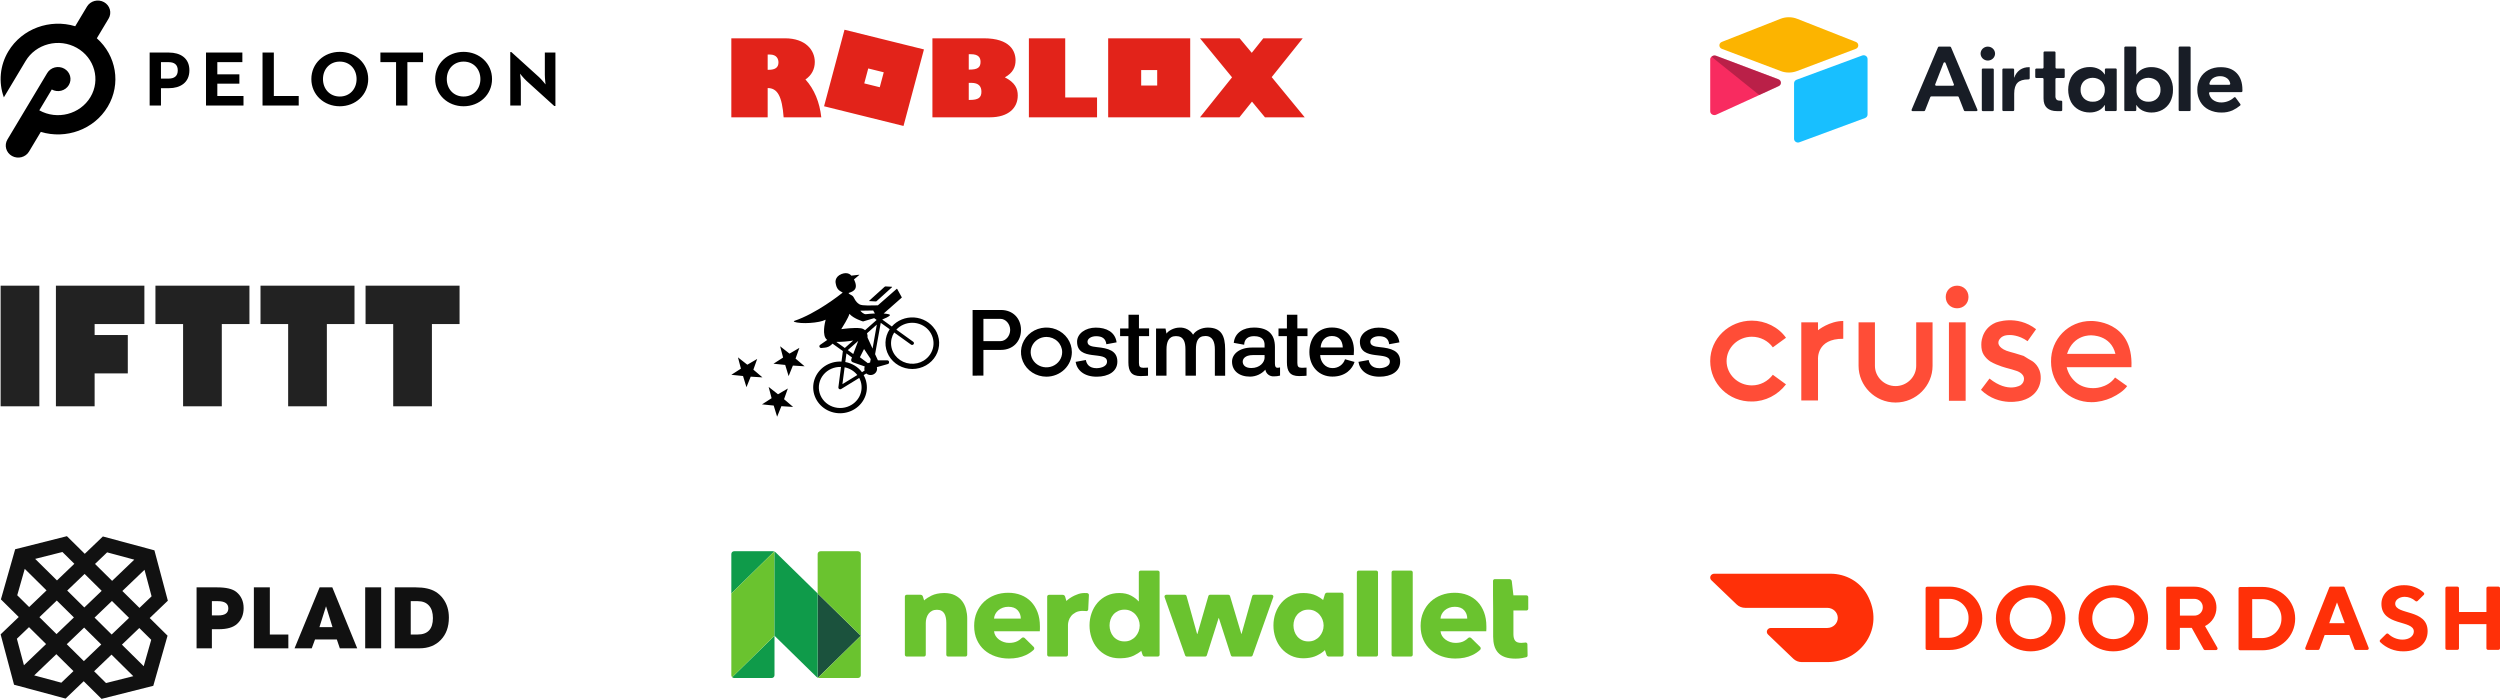 <svg width="672" height="188" viewBox="0 0 672 188" fill="none" xmlns="http://www.w3.org/2000/svg">
<path d="M251.31 88.539C250.704 87.621 249.882 86.853 248.91 86.297C247.939 85.741 246.846 85.412 245.719 85.337C244.592 85.262 243.463 85.442 242.422 85.864C241.38 86.286 240.456 86.938 239.724 87.766L237.136 85.891C237.782 85.635 239.129 85.061 239.22 84.713C239.275 84.501 238.583 84.355 237.529 84.271L242.367 80.017C242.384 80.002 242.395 79.983 242.4 79.961C242.404 79.94 242.401 79.918 242.39 79.898L241.158 77.661C241.145 77.644 241.126 77.633 241.105 77.628C241.085 77.623 241.063 77.626 241.043 77.635C241.031 77.641 241.02 77.65 241.011 77.661L235.972 82.074C234.465 82.074 231.789 82.268 231.019 81.8C229.787 81.055 229.645 79.956 229.187 79.563C228.728 79.17 228.22 79.122 228.11 78.786C228.104 78.78 228.101 78.772 228.101 78.764C228.101 78.76 228.102 78.756 228.103 78.752C228.105 78.748 228.107 78.745 228.11 78.742C228.348 78.684 229.673 78.328 229.975 77.418C230.277 76.509 229.658 75.331 229.558 75.141C229.552 75.135 229.549 75.127 229.549 75.119C229.549 75.111 229.552 75.103 229.558 75.097L230.964 73.914C230.969 73.908 230.973 73.901 230.974 73.894C230.975 73.886 230.974 73.878 230.971 73.871C230.967 73.864 230.962 73.858 230.955 73.854C230.948 73.85 230.94 73.848 230.932 73.848L228.871 74.091C228.859 74.096 228.846 74.096 228.834 74.091C228.729 73.949 227.918 73.001 226.223 73.649C224.253 74.426 224.615 76.045 224.615 76.045C224.876 77.736 225.485 78.071 226.479 78.623C226.502 78.623 226.516 78.667 226.479 78.684C225.837 79.201 219.41 84.285 213.468 86.27C213.446 86.278 213.426 86.292 213.413 86.31C213.399 86.329 213.392 86.351 213.392 86.374C213.392 86.397 213.399 86.419 213.413 86.438C213.426 86.456 213.446 86.471 213.468 86.478C215.195 87.193 220.34 86.813 221.871 85.957C221.877 85.953 221.884 85.951 221.892 85.952C221.899 85.952 221.906 85.954 221.912 85.959C221.918 85.963 221.923 85.969 221.925 85.976C221.927 85.983 221.927 85.99 221.925 85.997C221.761 86.61 220.862 90.203 222.287 91.319L222.365 91.371L220.455 92.696C220.367 92.755 220.302 92.841 220.27 92.94C220.239 93.039 220.242 93.145 220.28 93.242C220.317 93.339 220.388 93.421 220.479 93.476C220.57 93.53 220.678 93.554 220.785 93.543L221.77 93.446C222.407 93.38 223.003 93.11 223.46 92.678L223.785 92.369L226.562 94.364L226.196 97.193C224.601 97.109 223.023 97.537 221.709 98.409C220.394 99.282 219.417 100.55 218.93 102.014C218.444 103.479 218.475 105.058 219.02 106.504C219.564 107.949 220.591 109.18 221.94 110.003C223.288 110.827 224.882 111.196 226.472 111.053C228.061 110.911 229.557 110.264 230.725 109.215C231.892 108.167 232.665 106.774 232.924 105.257C233.182 103.739 232.91 102.182 232.151 100.829L232.857 100.387C233.138 100.626 233.492 100.771 233.866 100.801C234.239 100.831 234.613 100.745 234.932 100.554C235.251 100.363 235.497 100.079 235.635 99.743C235.772 99.407 235.794 99.037 235.697 98.688L238.634 97.859C238.692 97.845 238.748 97.82 238.796 97.785C238.845 97.75 238.886 97.707 238.917 97.657C238.948 97.607 238.968 97.551 238.977 97.493C238.986 97.436 238.982 97.377 238.967 97.321V97.223C238.948 97.12 238.891 97.027 238.808 96.961C238.724 96.895 238.618 96.859 238.51 96.861H236.013C236.006 96.861 235.999 96.858 235.992 96.855C235.986 96.851 235.98 96.846 235.977 96.84L235.225 95.202L236.746 86.774L239.147 88.494C238.451 89.545 238.06 90.756 238.017 92.002C237.974 93.248 238.279 94.482 238.901 95.575C239.522 96.668 240.438 97.58 241.551 98.215C242.665 98.85 243.935 99.186 245.229 99.186C246.523 99.186 247.793 98.85 248.906 98.215C250.02 97.58 250.935 96.668 251.557 95.575C252.179 94.482 252.484 93.248 252.441 92.002C252.397 90.756 252.007 89.545 251.31 88.494V88.539ZM231.308 83.517L234.712 83.459L235.17 84.267C234.387 84.298 233.557 84.355 232.765 84.453C232.188 84.519 231.496 83.808 231.289 83.57C231.285 83.561 231.284 83.55 231.287 83.54C231.291 83.53 231.298 83.522 231.308 83.517ZM226.163 88.419C226.452 87.978 228.096 85.331 228.307 84.408C228.311 84.402 228.315 84.398 228.321 84.395C228.327 84.391 228.333 84.39 228.34 84.39C228.346 84.39 228.353 84.391 228.358 84.395C228.364 84.398 228.369 84.402 228.372 84.408C229.475 85.639 231.794 86.35 231.973 86.403H231.995L234.973 85.52L235.642 86.001L232.522 88.76C232.187 88.461 231.761 88.275 231.308 88.23C229.508 88.009 226.727 88.397 226.195 88.473C226.189 88.473 226.182 88.471 226.176 88.468C226.171 88.465 226.166 88.46 226.163 88.455C226.16 88.45 226.158 88.444 226.158 88.437C226.158 88.431 226.16 88.425 226.163 88.419ZM233.874 97.462C233.671 97.484 233.474 97.54 233.292 97.629L231.162 96.04C231.156 96.034 231.154 96.026 231.154 96.018C231.154 96.01 231.156 96.003 231.162 95.996L232.224 93.869C232.228 93.863 232.233 93.859 232.239 93.856C232.245 93.853 232.252 93.851 232.259 93.851C232.265 93.851 232.272 93.853 232.278 93.856C232.284 93.859 232.289 93.863 232.293 93.869L234.048 96.517L233.874 97.462ZM229.352 95.158L227.89 94.108L230.685 91.637L229.352 95.158ZM229.352 91.53L227.084 93.539L224.793 91.906C226.325 91.91 227.856 91.786 229.365 91.535L229.352 91.53ZM227.519 94.999L229.013 96.076L228.834 96.548C228.803 96.628 228.789 96.713 228.792 96.797C228.796 96.882 228.817 96.966 228.854 97.043C228.891 97.12 228.943 97.189 229.008 97.247C229.073 97.304 229.149 97.349 229.232 97.378L232.353 98.472L232.444 98.538C232.314 98.88 232.299 99.252 232.403 99.602L231.702 100.043C230.623 98.615 229.019 97.638 227.217 97.311L227.519 94.999ZM227.034 98.728C228.394 98.999 229.606 99.738 230.442 100.806L226.442 103.26L227.034 98.728ZM228.948 108.785C228.192 109.257 227.33 109.55 226.434 109.641C225.538 109.731 224.632 109.617 223.79 109.308C222.948 108.998 222.194 108.502 221.589 107.859C220.984 107.216 220.544 106.444 220.307 105.607C220.069 104.77 220.04 103.89 220.221 103.04C220.402 102.19 220.789 101.392 221.351 100.713C221.912 100.034 222.631 99.492 223.451 99.131C224.27 98.77 225.167 98.6 226.067 98.636L225.353 104.134C225.343 104.221 225.36 104.309 225.4 104.387C225.44 104.466 225.503 104.532 225.58 104.578C225.657 104.624 225.747 104.648 225.837 104.648C225.928 104.647 226.017 104.622 226.094 104.575L230.96 101.588C231.617 102.815 231.774 104.234 231.4 105.567C231.027 106.899 230.149 108.049 228.939 108.79L228.948 108.785ZM233.196 90.745C233.23 90.352 233.182 89.956 233.054 89.58L235.688 87.25L234.547 93.702L233.196 90.745ZM248.314 96.924C247.22 97.592 245.924 97.883 244.636 97.751C243.349 97.619 242.145 97.07 241.223 96.195C240.3 95.32 239.712 94.17 239.555 92.932C239.397 91.693 239.68 90.441 240.356 89.377L244.896 92.638C244.978 92.692 245.074 92.721 245.173 92.721C245.272 92.721 245.369 92.692 245.451 92.638C245.517 92.597 245.571 92.542 245.61 92.476C245.649 92.41 245.671 92.337 245.673 92.261C245.676 92.186 245.66 92.111 245.626 92.042C245.592 91.974 245.541 91.915 245.478 91.87L240.938 88.604C241.483 88.017 242.152 87.549 242.9 87.232C243.648 86.914 244.458 86.754 245.275 86.764C246.093 86.773 246.899 86.951 247.639 87.285C248.379 87.619 249.036 88.102 249.567 88.701C250.097 89.3 250.488 90.002 250.714 90.759C250.939 91.516 250.994 92.31 250.874 93.089C250.754 93.868 250.462 94.613 250.018 95.275C249.574 95.936 248.988 96.498 248.3 96.923L248.314 96.924Z" fill="black"/>
<path d="M233.728 80.935L235.404 81.028C235.444 81.03 235.483 81.025 235.52 81.012C235.557 80.999 235.591 80.979 235.62 80.953L239.766 77.207C239.777 77.197 239.785 77.184 239.789 77.17C239.793 77.156 239.792 77.141 239.786 77.128C239.781 77.114 239.771 77.103 239.758 77.095C239.746 77.087 239.731 77.082 239.716 77.083L238.089 76.99C238.03 76.987 237.97 76.995 237.914 77.014C237.858 77.034 237.807 77.065 237.764 77.105L233.672 80.799C233.661 80.81 233.653 80.824 233.649 80.839C233.646 80.854 233.647 80.87 233.653 80.885C233.659 80.899 233.669 80.912 233.682 80.921C233.696 80.93 233.711 80.935 233.728 80.935ZM211.778 104.425L209.126 105.978L206.611 104.002L207.408 107.034L204.824 108.692L207.971 109.015L208.888 112.015L210.037 109.182L213.185 109.381L210.752 107.307L211.778 104.425ZM214.871 93.508L212.218 95.057L209.699 93.079L210.496 96.111L207.916 97.77L211.064 98.092L211.98 101.098L213.129 98.265L216.278 98.459L213.844 96.389L214.871 93.508ZM202.506 99.364L203.532 96.482L200.88 98.035L198.364 96.059L199.161 99.09L196.582 100.75L199.725 101.072L200.646 104.077L201.791 101.245L204.943 101.438L202.506 99.364ZM261.433 100.975V83.321H269.042C272.315 83.321 274.444 85.624 274.444 88.686C274.444 91.748 272.315 94.056 269.042 94.056H264.343V100.963L261.433 100.975ZM264.343 85.704V91.696H268.91C270.365 91.696 271.535 90.268 271.535 88.686C271.535 87.102 270.342 85.704 268.91 85.704H264.343ZM289.125 97.268C290.041 97.089 290.959 96.922 291.88 96.767C292.064 97.769 292.684 98.972 294.789 98.972C295.261 98.972 297.568 98.799 297.568 97.193C297.568 94.16 289.518 97.291 289.518 91.852C289.518 89.693 291.748 88.064 294.557 88.064C297.365 88.064 299.751 89.215 300.144 92.024C299.208 92.179 298.296 92.352 297.389 92.531C297.205 90.947 296.197 90.372 294.634 90.372C293.257 90.372 292.321 91.074 292.321 91.852C292.321 92.882 293.31 93.152 294.867 93.308C297.849 93.607 300.347 94.235 300.347 97.193C300.347 99.852 297.962 101.257 294.789 101.257C291.414 101.257 289.489 99.53 289.125 97.268ZM301.08 90.361V88.288H303.341V84.604H306.149V88.266H308.874V90.361H306.149V97.556C306.149 98.558 306.459 98.862 307.341 98.862C307.729 98.862 308.588 98.811 308.588 98.811V100.992C308.588 100.992 307.58 101.09 306.584 101.09C304.116 101.09 303.31 99.812 303.31 97.383V90.361H301.08ZM318.647 93.906C318.647 91.972 318.206 90.344 316.101 90.344C314.098 90.344 313.555 91.972 313.555 93.906V100.975H310.746V88.311H313.292L313.555 89.687C313.942 88.985 315.504 88.058 317.037 88.058C317.77 88.016 318.501 88.173 319.148 88.509C319.794 88.846 320.331 89.35 320.698 89.963C321.402 88.812 323.084 88.058 324.646 88.058C328.224 88.058 329.32 90.165 329.32 93.929V100.998H326.553V93.906C326.553 91.995 326.011 90.32 324.008 90.32C321.903 90.32 321.462 91.949 321.462 93.906V100.974H318.659L318.647 93.906ZM334.413 92.663C333.507 92.513 332.57 92.312 331.634 92.162C331.92 89.353 334.311 88.047 337.066 88.047C340.781 88.047 342.701 89.773 342.701 93.262V97.677C342.701 98.431 342.856 98.857 343.404 98.857C343.633 98.853 343.86 98.818 344.079 98.753V100.963C343.537 101.105 342.977 101.173 342.415 101.165C341.868 101.199 341.328 101.031 340.904 100.695C340.48 100.359 340.204 99.882 340.131 99.358C339.628 99.936 339.001 100.404 338.293 100.729C337.585 101.054 336.813 101.228 336.029 101.24C332.988 101.24 331.169 99.605 331.169 97.21C331.169 95.23 333.065 93.423 336.535 93.423H339.917V92.663C339.917 91.685 339.499 90.361 337.084 90.361C335.474 90.361 334.485 91.138 334.431 92.663H334.413ZM339.917 96.071V95.443H336.822C334.514 95.443 334.043 96.595 334.043 97.199C334.043 98.051 334.639 98.926 336.357 98.926C338.64 98.926 339.935 97.423 339.935 96.047L339.917 96.071ZM281.278 101.251C279.925 101.251 278.603 100.864 277.478 100.138C276.353 99.413 275.476 98.382 274.959 97.175C274.442 95.969 274.307 94.642 274.57 93.362C274.834 92.082 275.485 90.905 276.441 89.981C277.396 89.057 278.615 88.428 279.942 88.173C281.269 87.918 282.645 88.049 283.895 88.549C285.145 89.05 286.214 89.896 286.965 90.981C287.716 92.067 288.117 93.343 288.117 94.648C288.115 96.399 287.394 98.078 286.112 99.316C284.83 100.553 283.091 101.249 281.278 101.251ZM281.278 90.568C280.44 90.568 279.621 90.807 278.925 91.257C278.228 91.706 277.684 92.345 277.364 93.093C277.044 93.84 276.961 94.662 277.126 95.454C277.29 96.247 277.693 96.975 278.286 97.546C278.879 98.117 279.633 98.505 280.455 98.662C281.277 98.819 282.129 98.738 282.902 98.428C283.676 98.117 284.337 97.592 284.802 96.919C285.266 96.247 285.513 95.456 285.511 94.648C285.51 93.565 285.063 92.527 284.269 91.762C283.476 90.997 282.399 90.567 281.278 90.567V90.568ZM361.538 96.566C362.396 96.79 363.249 97.038 364.108 97.291C363.512 99.122 361.723 101.228 358.145 101.228C354.567 101.228 351.962 98.546 351.962 94.632C351.962 90.717 354.346 88.035 358.014 88.035C361.681 88.035 363.941 90.395 363.941 94.228C363.949 94.632 363.931 95.036 363.887 95.438H354.859C354.913 97.291 356.237 98.943 358.133 98.943C358.892 98.964 359.638 98.742 360.253 98.312C360.869 97.882 361.321 97.268 361.538 96.566ZM360.941 93.405C360.864 91.523 359.928 90.32 358.002 90.32C356.076 90.32 355.068 91.823 354.99 93.406L360.941 93.405ZM365.146 97.268C366.082 97.095 366.994 96.917 367.9 96.767C368.085 97.769 368.705 98.972 370.81 98.972C371.275 98.972 373.589 98.799 373.589 97.193C373.589 94.16 365.539 97.297 365.539 91.852C365.539 89.699 367.769 88.064 370.578 88.064C373.386 88.064 375.771 89.215 376.159 92.03C375.228 92.179 374.316 92.352 373.41 92.531C373.225 90.947 372.218 90.372 370.655 90.372C369.278 90.372 368.341 91.074 368.341 91.852C368.341 92.882 369.331 93.158 370.888 93.308C373.869 93.607 376.368 94.235 376.368 97.193C376.368 99.852 373.982 101.257 370.81 101.257C367.435 101.257 365.509 99.53 365.146 97.268ZM343.661 90.361V88.288H345.921V84.604H348.729V88.266H351.454V90.361H348.729V97.556C348.729 98.558 349.039 98.862 349.952 98.862C350.34 98.862 351.198 98.811 351.198 98.811V100.992C351.198 100.992 350.197 101.09 349.195 101.09C346.732 101.09 345.921 99.812 345.921 97.383V90.361H343.661Z" fill="black"/>
<path d="M488.681 88.764C488.681 88.764 491.741 86.277 495.47 86.277V91.067C488.203 90.975 488.681 96.594 488.681 96.594V107.647H484.186V86.645H488.681V88.764ZM515.075 86.645H519.474V98.344C519.474 103.687 515.075 108.2 509.528 108.2C503.982 108.2 499.583 103.687 499.583 98.344V86.645H503.982V98.344C503.982 101.292 506.468 103.779 509.528 103.779C512.588 103.779 515.075 101.292 515.075 98.344V86.645ZM523.873 107.647V86.645H528.367V107.74H523.873V107.647ZM470.893 90.514C467.164 90.514 464.104 93.462 464.104 97.054C464.104 100.647 467.164 103.594 470.893 103.594C473.189 103.594 475.197 102.489 476.536 100.739L480.074 103.318C477.874 106.174 474.527 107.924 470.893 107.924C464.677 108.016 459.705 103.134 459.705 97.054C459.705 90.975 464.773 86.185 470.893 86.185C474.527 86.185 478.066 87.935 480.074 90.79L476.536 93.37C475.292 91.62 473.189 90.514 470.893 90.514ZM555.622 95.12H568.628C567.385 89.962 562.125 90.146 562.125 90.146C562.125 90.146 557.343 89.777 555.622 95.12ZM562.029 86.277C562.029 86.277 573.505 85.908 572.931 98.712H555.526C555.909 100.278 556.674 101.568 557.917 102.673C559.16 103.779 560.786 104.331 562.603 104.331C562.603 104.331 566.333 104.516 568.532 101.476L571.784 103.779C570.923 104.976 569.489 105.989 567.576 106.911C565.95 107.647 564.038 108.108 562.221 108.108C556.005 108.108 551.319 103.226 551.319 97.239C551.223 91.159 556.005 86.277 562.029 86.277ZM546.25 97.054C546.25 97.054 548.641 98.436 548.545 101.66C548.545 101.66 548.737 106.174 543.573 107.647C543.573 107.647 537.452 109.582 532.479 104.792L534.775 101.752C539.843 105.805 543.19 103.502 543.19 103.502C543.764 103.042 544.051 102.489 544.051 101.844C544.051 100.186 541.851 99.633 541.851 99.633C541.182 99.449 540.512 99.173 539.652 98.989C539.652 98.989 536.974 98.344 534.966 97.146C534.296 96.686 533.723 96.133 533.245 95.396C532.766 94.659 532.575 93.738 532.575 92.633C532.575 92.633 532.384 88.488 536.4 86.737C536.4 86.737 542.043 84.435 547.302 88.488L545.007 91.712C542.616 89.962 540.226 90.054 540.226 90.054C539.174 90.054 538.504 90.238 537.93 90.698C537.452 91.159 537.165 91.527 537.165 92.08C537.165 92.08 536.974 93.37 539.365 94.291C540.034 94.475 540.704 94.751 541.564 94.936C542.329 95.12 543.19 95.488 543.955 95.673C544.816 96.225 545.581 96.686 546.25 97.054ZM526.072 76.789C527.794 76.789 529.132 78.079 529.132 79.829C529.132 81.579 527.794 82.869 526.072 82.869C524.351 82.869 523.012 81.579 523.012 79.829C523.012 78.079 524.351 76.789 526.072 76.789Z" fill="#FF4D37"/>
<path d="M410.306 160.032H406.808L406.371 156.244C406.333 155.913 406.047 155.663 405.707 155.663L401.812 155.662C401.542 155.662 401.324 155.876 401.324 156.14V160.032L401.358 164.101V171.125C401.358 172.016 401.46 172.825 401.665 173.549C401.869 174.274 402.204 174.898 402.67 175.422C403.135 175.947 403.754 176.348 404.526 176.626C405.297 176.904 406.251 177.044 407.387 177.044C407.978 177.044 408.568 176.994 409.159 176.894C409.581 176.823 409.951 176.742 410.268 176.654C410.48 176.595 410.622 176.402 410.618 176.186L410.567 173.167C410.562 172.867 410.279 172.653 409.979 172.71C409.918 172.721 409.854 172.731 409.789 172.741C409.483 172.786 409.193 172.808 408.92 172.808C408.126 172.808 407.575 172.613 407.269 172.222C406.962 171.831 406.808 171.245 406.808 170.464V164.101H410.306C410.576 164.101 410.794 163.887 410.794 163.623V160.51C410.794 160.246 410.576 160.032 410.306 160.032Z" fill="#6AC32F"/>
<path d="M258.608 161.555C258.12 160.921 257.479 160.404 256.684 160.004C255.911 159.615 254.978 159.417 253.885 159.406L253.889 159.404C253.871 159.404 253.855 159.405 253.837 159.405C253.821 159.405 253.805 159.404 253.788 159.404C253.728 159.404 253.669 159.408 253.609 159.41C252.348 159.44 251.269 159.669 250.378 160.104C249.564 160.502 248.907 160.932 248.402 161.394L248.073 160.335C247.988 160.059 247.728 159.871 247.434 159.871L243.717 159.871C243.447 159.871 243.228 160.085 243.228 160.349V176.004C243.228 176.268 243.447 176.482 243.717 176.482H248.36C248.63 176.482 248.849 176.268 248.849 176.004V167.476C248.849 167.009 248.911 166.558 249.036 166.125C249.161 165.691 249.348 165.308 249.598 164.974C249.848 164.641 250.16 164.379 250.535 164.19C250.91 164.002 251.347 163.907 251.847 163.907C252.346 163.907 252.76 164.002 253.09 164.19C253.419 164.379 253.674 164.635 253.857 164.957C254.038 165.28 254.168 165.653 254.248 166.075C254.328 166.498 254.367 166.942 254.367 167.409V176.004C254.367 176.268 254.586 176.482 254.856 176.482H259.5C259.77 176.482 259.988 176.268 259.988 176.004V166.208C259.988 165.386 259.88 164.563 259.664 163.74C259.448 162.918 259.096 162.189 258.608 161.555Z" fill="#6AC32F"/>
<path d="M300.528 172.047C300.028 171.802 299.608 171.48 299.268 171.079C298.927 170.679 298.671 170.218 298.501 169.695C298.331 169.173 298.246 168.644 298.246 168.111C298.246 167.577 298.331 167.055 298.501 166.543C298.671 166.032 298.927 165.581 299.268 165.192C299.608 164.803 300.028 164.486 300.528 164.241C301.027 163.997 301.606 163.874 302.265 163.874C302.901 163.874 303.468 163.997 303.969 164.241C304.468 164.486 304.893 164.808 305.246 165.209C305.598 165.609 305.87 166.065 306.064 166.576C306.256 167.088 306.353 167.61 306.353 168.144C306.353 168.678 306.256 169.2 306.064 169.712C305.87 170.224 305.598 170.679 305.246 171.079C304.893 171.48 304.468 171.802 303.969 172.047C303.468 172.292 302.901 172.414 302.265 172.414C301.606 172.414 301.027 172.292 300.528 172.047ZM311.213 153.376H306.603C306.333 153.376 306.115 153.59 306.115 153.854V161.639H306.047C305.57 161.084 304.899 160.572 304.037 160.105C303.173 159.638 302.117 159.405 300.869 159.405C299.643 159.405 298.535 159.638 297.547 160.105C296.56 160.572 295.719 161.206 295.026 162.006C294.333 162.807 293.8 163.736 293.426 164.791C293.051 165.848 292.863 166.955 292.863 168.111C292.863 169.267 293.045 170.379 293.408 171.446C293.772 172.514 294.299 173.453 294.993 174.265C295.685 175.077 296.531 175.727 297.53 176.216C298.53 176.705 299.665 176.95 300.937 176.95C301.09 176.95 301.242 176.945 301.394 176.937C302.72 176.909 303.854 176.67 304.789 176.213C305.594 175.82 306.251 175.395 306.765 174.942L307.126 176.03C307.215 176.3 307.472 176.483 307.762 176.483H311.213C311.483 176.483 311.701 176.269 311.701 176.005V153.854C311.701 153.59 311.483 153.376 311.213 153.376Z" fill="#6AC32F"/>
<path d="M341.798 159.871H337.065C336.845 159.871 336.653 160.014 336.594 160.222L333.73 170.378H333.662L330.63 160.215C330.569 160.011 330.379 159.871 330.161 159.871H325.276C325.058 159.871 324.866 160.013 324.807 160.219L321.875 170.378H321.773L318.941 160.223C318.884 160.015 318.691 159.871 318.47 159.871H313.499C313.164 159.871 312.928 160.194 313.038 160.505L318.56 176.16C318.627 176.353 318.813 176.482 319.021 176.482H323.934C324.148 176.482 324.337 176.346 324.4 176.146L327.564 166.142H327.633L330.863 176.148C330.927 176.347 331.115 176.482 331.328 176.482H336.244C336.452 176.482 336.637 176.354 336.705 176.161L342.259 160.506C342.369 160.195 342.133 159.871 341.798 159.871Z" fill="#6AC32F"/>
<path d="M369.923 153.375H365.211C364.941 153.375 364.723 153.589 364.723 153.853V176.004C364.723 176.268 364.941 176.482 365.211 176.482H369.923C370.193 176.482 370.411 176.268 370.411 176.004V153.853C370.411 153.589 370.193 153.375 369.923 153.375Z" fill="#6AC32F"/>
<path d="M379.254 153.375H374.542C374.273 153.375 374.054 153.589 374.054 153.853V176.004C374.054 176.268 374.273 176.482 374.542 176.482H379.254C379.524 176.482 379.743 176.268 379.743 176.004V153.853C379.743 153.589 379.524 153.375 379.254 153.375Z" fill="#6AC32F"/>
<path d="M348.704 171.079C348.363 170.679 348.108 170.218 347.937 169.695C347.768 169.173 347.682 168.644 347.682 168.111C347.682 167.577 347.768 167.055 347.937 166.543C348.108 166.032 348.363 165.581 348.704 165.192C349.045 164.803 349.464 164.486 349.964 164.241C350.463 163.997 351.043 163.874 351.702 163.874C352.338 163.874 352.905 163.997 353.405 164.241C353.904 164.486 354.33 164.808 354.683 165.208C355.034 165.609 355.307 166.065 355.5 166.576C355.693 167.088 355.79 167.61 355.79 168.144C355.79 168.678 355.693 169.2 355.5 169.712C355.307 170.224 355.034 170.679 354.683 171.079C354.33 171.48 353.904 171.802 353.405 172.047C352.905 172.292 352.338 172.414 351.702 172.414C351.043 172.414 350.463 172.292 349.964 172.047C349.464 171.802 349.045 171.48 348.704 171.079ZM360.65 159.303L356.756 159.303C356.46 159.303 356.199 159.493 356.115 159.772L355.66 161.277C355.175 160.86 354.562 160.469 353.817 160.105C352.861 159.638 351.69 159.404 350.306 159.404H350.305C349.079 159.404 347.972 159.638 346.983 160.105C345.996 160.572 345.155 161.206 344.463 162.006C343.77 162.807 343.237 163.735 342.862 164.791C342.487 165.848 342.3 166.954 342.3 168.111C342.3 169.267 342.481 170.379 342.845 171.446C343.208 172.514 343.736 173.453 344.429 174.265C345.122 175.077 345.967 175.727 346.967 176.216C347.966 176.705 349.101 176.95 350.373 176.95C350.666 176.95 350.955 176.934 351.239 176.904C352.28 176.819 353.188 176.59 353.96 176.213C354.876 175.766 355.601 175.279 356.14 174.754L356.562 176.03C356.652 176.3 356.909 176.483 357.198 176.483L360.649 176.483C360.919 176.483 361.138 176.269 361.138 176.005V159.782C361.138 159.518 360.919 159.303 360.65 159.303Z" fill="#6AC32F"/>
<path d="M292.266 159.45L292.225 159.443L292.288 159.404C292.147 159.404 292.01 159.408 291.873 159.413C291.761 159.407 291.647 159.404 291.531 159.404C290.796 159.404 290.124 159.54 289.512 159.806C289.255 159.892 289.01 159.991 288.778 160.104C287.877 160.544 287.168 161.024 286.646 161.543L286.304 160.366C286.222 160.085 285.96 159.891 285.661 159.891L281.97 159.89C281.701 159.89 281.482 160.104 281.482 160.368V176.004C281.482 176.268 281.701 176.482 281.97 176.482H286.58C286.85 176.482 287.069 176.268 287.069 176.004V167.966C287.069 167.633 287.137 167.245 287.273 166.802C287.41 166.359 287.631 165.948 287.938 165.571C288.244 165.194 288.653 164.872 289.164 164.606C289.675 164.34 290.305 164.207 291.054 164.207C291.281 164.207 291.514 164.218 291.753 164.24L291.977 164.268C292.246 164.293 292.485 164.101 292.511 163.838L292.698 159.978C292.727 159.715 292.534 159.479 292.266 159.45Z" fill="#6AC32F"/>
<path d="M267.199 166.274C267.222 165.851 267.336 165.445 267.54 165.056C267.745 164.668 268.017 164.328 268.358 164.039C268.699 163.75 269.096 163.522 269.55 163.355C270.005 163.188 270.504 163.105 271.049 163.105C272.162 163.105 272.996 163.417 273.553 164.039C274.109 164.662 274.388 165.407 274.388 166.274H267.199ZM277.147 161.737C276.397 160.959 275.5 160.365 274.456 159.953C273.411 159.541 272.264 159.336 271.015 159.336C269.721 159.336 268.517 159.547 267.404 159.969C266.291 160.392 265.326 160.987 264.508 161.754C263.691 162.521 263.044 163.455 262.567 164.556C262.09 165.657 261.852 166.886 261.852 168.242C261.852 169.643 262.096 170.889 262.584 171.978C263.073 173.068 263.743 173.985 264.594 174.73C265.445 175.475 266.438 176.042 267.575 176.431C268.71 176.82 269.914 177.015 271.186 177.015C272.911 177.015 274.427 176.709 275.733 176.097C276.531 175.723 277.235 175.252 277.842 174.682C278.073 174.465 278.076 174.103 277.85 173.881L275.437 171.507C275.216 171.289 274.852 171.28 274.634 171.5C274.314 171.824 273.936 172.1 273.502 172.328C272.888 172.651 272.139 172.812 271.254 172.812C270.754 172.812 270.271 172.734 269.806 172.578C269.34 172.423 268.92 172.206 268.546 171.928C268.171 171.65 267.864 171.322 267.626 170.944C267.388 170.566 267.245 170.143 267.199 169.676H279.498C279.52 169.476 279.531 169.265 279.531 169.042C279.531 168.82 279.531 168.598 279.531 168.375C279.531 166.952 279.321 165.685 278.901 164.573C278.48 163.461 277.896 162.516 277.147 161.737Z" fill="#6AC32F"/>
<path d="M387.207 166.274C387.23 165.851 387.344 165.445 387.548 165.056C387.753 164.668 388.025 164.328 388.366 164.039C388.707 163.75 389.104 163.522 389.558 163.355C390.012 163.188 390.512 163.105 391.057 163.105C392.169 163.105 393.004 163.417 393.561 164.039C394.117 164.662 394.396 165.407 394.396 166.274H387.207ZM397.154 161.737C396.405 160.959 395.507 160.365 394.463 159.953C393.419 159.541 392.271 159.336 391.023 159.336C389.729 159.336 388.525 159.547 387.412 159.969C386.299 160.392 385.334 160.987 384.516 161.754C383.699 162.521 383.052 163.455 382.575 164.556C382.097 165.657 381.859 166.886 381.859 168.242C381.859 169.643 382.103 170.889 382.592 171.978C383.08 173.068 383.75 173.985 384.602 174.73C385.453 175.475 386.446 176.042 387.582 176.431C388.718 176.82 389.921 177.015 391.193 177.015C392.919 177.015 394.435 176.709 395.741 176.097C396.539 175.723 397.242 175.252 397.85 174.682C398.081 174.465 398.084 174.103 397.858 173.881L395.445 171.507C395.224 171.289 394.86 171.28 394.642 171.5C394.321 171.824 393.944 172.1 393.51 172.328C392.896 172.651 392.147 172.812 391.262 172.812C390.762 172.812 390.279 172.734 389.813 172.578C389.348 172.423 388.928 172.206 388.553 171.928C388.179 171.65 387.872 171.322 387.633 170.944C387.395 170.566 387.253 170.143 387.207 169.676H399.505C399.527 169.476 399.539 169.265 399.539 169.042C399.539 168.82 399.539 168.598 399.539 168.375C399.539 166.952 399.329 165.685 398.909 164.573C398.488 163.461 397.904 162.516 397.154 161.737Z" fill="#6AC32F"/>
<path d="M208.115 148.236C207.996 148.193 207.869 148.168 207.74 148.168H197.346C196.924 148.168 196.582 148.503 196.582 148.916V159.529L208.115 148.236Z" fill="#0F9B4A"/>
<path d="M196.807 182.031C196.945 182.166 197.136 182.25 197.347 182.25H207.421C207.843 182.25 208.185 181.915 208.185 181.502V170.89L196.807 182.031Z" fill="#0F9B4A"/>
<path d="M219.786 159.528V182.154C219.808 182.164 219.831 182.173 219.855 182.182L231.387 170.889L219.786 159.528Z" fill="#1B523D"/>
<path d="M208.184 170.889V148.264C208.161 148.254 208.138 148.244 208.115 148.235L196.582 159.528V181.502C196.582 181.708 196.668 181.895 196.806 182.03L208.184 170.889Z" fill="#6AC32F"/>
<path d="M231.387 170.892V148.918C231.387 148.505 231.045 148.17 230.623 148.17H220.549C220.128 148.17 219.786 148.504 219.786 148.917V159.531L231.387 170.892Z" fill="#6AC32F"/>
<path d="M231.385 170.89L219.853 182.183C219.972 182.226 220.098 182.25 220.228 182.25H230.622C231.044 182.25 231.385 181.915 231.385 181.502V170.89Z" fill="#6AC32F"/>
<path d="M219.785 159.528H219.785V159.529L219.785 159.528Z" fill="#D2D2D2"/>
<path d="M208.497 148.475C208.406 148.385 208.299 148.316 208.184 148.264V170.889L219.471 181.943C219.563 182.032 219.67 182.103 219.785 182.154V159.528L208.497 148.475Z" fill="#0F9B4A"/>
<path d="M525.207 22.682L522.96 16.92C522.939 16.869 522.902 16.824 522.855 16.792C522.807 16.761 522.751 16.744 522.693 16.744C522.635 16.744 522.579 16.761 522.531 16.792C522.484 16.824 522.447 16.869 522.426 16.92L520.179 22.683C520.163 22.724 520.158 22.768 520.164 22.811C520.17 22.854 520.187 22.895 520.214 22.931C520.24 22.966 520.275 22.995 520.315 23.014C520.356 23.034 520.4 23.043 520.446 23.042H524.959C525.027 23.043 525.092 23.019 525.141 22.976C525.191 22.932 525.222 22.872 525.227 22.807C525.231 22.765 525.224 22.722 525.207 22.683V22.682ZM526.254 25.915H519.132C519.074 25.916 519.017 25.933 518.969 25.965C518.922 25.997 518.885 26.043 518.865 26.095L517.455 29.689C517.435 29.742 517.399 29.787 517.351 29.819C517.304 29.851 517.247 29.868 517.189 29.869H514.101C514.054 29.87 514.008 29.859 513.966 29.838C513.924 29.817 513.888 29.786 513.862 29.748C513.836 29.711 513.819 29.667 513.815 29.622C513.81 29.577 513.817 29.531 513.836 29.489L520.939 12.694C520.96 12.643 520.998 12.6 521.046 12.571C521.094 12.542 521.15 12.528 521.207 12.531H524.158C524.214 12.531 524.269 12.547 524.316 12.576C524.363 12.604 524.401 12.646 524.426 12.694L531.528 29.489C531.547 29.532 531.554 29.577 531.549 29.622C531.544 29.668 531.528 29.711 531.502 29.749C531.475 29.787 531.439 29.818 531.397 29.839C531.355 29.86 531.309 29.87 531.261 29.87H528.178C528.12 29.869 528.063 29.852 528.016 29.82C527.968 29.787 527.932 29.742 527.912 29.689L526.502 26.095C526.489 26.042 526.457 25.995 526.411 25.962C526.366 25.929 526.311 25.913 526.254 25.915V25.915ZM532.996 18.419H535.644C535.719 18.421 535.79 18.449 535.843 18.5C535.897 18.551 535.928 18.619 535.93 18.691V29.6C535.928 29.672 535.897 29.74 535.843 29.79C535.79 29.84 535.719 29.869 535.644 29.87H532.997C532.922 29.869 532.851 29.841 532.797 29.791C532.744 29.74 532.713 29.672 532.71 29.6V18.691C532.71 18.655 532.717 18.619 532.731 18.585C532.746 18.552 532.767 18.522 532.794 18.496C532.82 18.471 532.852 18.451 532.887 18.438C532.922 18.424 532.96 18.418 532.997 18.419H532.996ZM545.568 21.074C545.566 21.146 545.535 21.215 545.481 21.265C545.428 21.316 545.357 21.345 545.282 21.346H545.205C543.891 21.346 542.939 21.634 542.33 22.231C541.721 22.828 541.416 23.802 541.416 25.173V29.581C541.413 29.652 541.382 29.721 541.329 29.771C541.276 29.822 541.205 29.851 541.131 29.852H538.52C538.445 29.851 538.374 29.822 538.321 29.771C538.268 29.721 538.237 29.652 538.235 29.581V18.691C538.237 18.619 538.268 18.551 538.321 18.5C538.375 18.449 538.446 18.421 538.521 18.419H541.11C541.185 18.42 541.257 18.449 541.31 18.5C541.364 18.55 541.395 18.619 541.397 18.691V20.84H541.454C541.718 20.023 542.237 19.305 542.939 18.782C543.673 18.283 544.556 18.03 545.454 18.06H545.587V21.075H545.568V21.074ZM552.786 20.967C552.712 20.968 552.641 20.997 552.588 21.047C552.535 21.097 552.504 21.165 552.501 21.236V25.77C552.466 26.125 552.567 26.478 552.786 26.765C552.977 26.962 553.3 27.052 553.777 27.052H554.044C554.118 27.054 554.189 27.083 554.242 27.133C554.295 27.184 554.326 27.252 554.328 27.324V29.599C554.326 29.671 554.295 29.739 554.242 29.789C554.189 29.839 554.118 29.868 554.044 29.869H552.921C551.758 29.869 550.864 29.58 550.236 29.02C549.606 28.443 549.302 27.611 549.302 26.474V21.236C549.299 21.164 549.268 21.096 549.215 21.046C549.161 20.996 549.09 20.968 549.015 20.967H547.359C547.284 20.965 547.213 20.936 547.16 20.885C547.107 20.835 547.076 20.766 547.074 20.694V18.691C547.076 18.619 547.107 18.551 547.16 18.5C547.213 18.45 547.284 18.421 547.359 18.419H549.016C549.091 18.418 549.162 18.39 549.215 18.339C549.269 18.289 549.3 18.221 549.302 18.149V14.103C549.305 14.031 549.336 13.963 549.389 13.912C549.442 13.862 549.514 13.834 549.588 13.833H552.235C552.31 13.834 552.381 13.862 552.434 13.912C552.488 13.963 552.519 14.031 552.521 14.103V18.149C552.524 18.221 552.555 18.289 552.608 18.339C552.661 18.39 552.732 18.418 552.807 18.419H554.711C554.786 18.421 554.857 18.449 554.91 18.5C554.963 18.551 554.995 18.619 554.997 18.691V20.694C554.995 20.766 554.964 20.835 554.911 20.886C554.857 20.936 554.786 20.966 554.711 20.967H552.786ZM564.88 26.457C565.185 26.147 565.421 25.78 565.575 25.38C565.729 24.979 565.797 24.553 565.775 24.127C565.792 23.701 565.722 23.275 565.569 22.875C565.415 22.476 565.181 22.109 564.88 21.796C564.236 21.227 563.393 20.912 562.519 20.912C561.645 20.912 560.802 21.227 560.157 21.796C559.853 22.106 559.616 22.473 559.463 22.873C559.309 23.274 559.241 23.7 559.262 24.127C559.245 24.553 559.315 24.978 559.469 25.378C559.623 25.777 559.856 26.144 560.157 26.457C560.466 26.753 560.836 26.985 561.242 27.137C561.649 27.289 562.083 27.359 562.519 27.341C562.956 27.365 563.392 27.298 563.8 27.145C564.207 26.993 564.576 26.758 564.881 26.457H564.88ZM558.785 29.51C557.891 29.021 557.163 28.293 556.691 27.413C556.189 26.385 555.929 25.262 555.929 24.126C555.929 22.99 556.189 21.867 556.691 20.839C557.169 19.963 557.895 19.237 558.785 18.743C559.679 18.259 560.691 18.009 561.717 18.021C562.556 18.001 563.387 18.182 564.136 18.546C564.799 18.884 565.352 19.39 565.736 20.01H565.794V18.671C565.796 18.599 565.827 18.531 565.88 18.481C565.933 18.431 566.004 18.402 566.079 18.401H568.688C568.763 18.402 568.834 18.43 568.887 18.481C568.94 18.531 568.972 18.599 568.974 18.671V29.579C568.972 29.651 568.941 29.72 568.888 29.77C568.834 29.821 568.762 29.85 568.687 29.851H566.081C566.006 29.85 565.934 29.821 565.881 29.77C565.828 29.72 565.797 29.651 565.795 29.579V28.243H565.737C565.353 28.863 564.799 29.37 564.136 29.708C563.387 30.071 562.556 30.251 561.717 30.232C560.691 30.244 559.679 29.995 558.785 29.51ZM579.85 26.457C580.155 26.147 580.391 25.78 580.545 25.38C580.699 24.979 580.767 24.553 580.745 24.127C580.762 23.701 580.692 23.275 580.539 22.875C580.385 22.476 580.151 22.109 579.85 21.796C579.206 21.227 578.363 20.912 577.488 20.912C576.614 20.912 575.771 21.227 575.126 21.796C574.822 22.107 574.586 22.473 574.432 22.873C574.279 23.274 574.211 23.7 574.232 24.127C574.215 24.553 574.285 24.978 574.439 25.378C574.593 25.777 574.826 26.144 575.127 26.457C575.436 26.753 575.806 26.985 576.212 27.137C576.619 27.289 577.054 27.359 577.489 27.341C577.926 27.365 578.362 27.298 578.77 27.145C579.177 26.993 579.546 26.758 579.851 26.457H579.85ZM575.889 29.707C575.227 29.369 574.673 28.862 574.289 28.242H574.231V29.58C574.229 29.651 574.198 29.72 574.145 29.77C574.092 29.821 574.021 29.85 573.946 29.851H571.298C571.224 29.85 571.152 29.821 571.099 29.77C571.046 29.72 571.016 29.651 571.013 29.58V12.784C571.016 12.712 571.047 12.644 571.1 12.593C571.153 12.543 571.224 12.514 571.298 12.513H573.946C574.021 12.514 574.092 12.543 574.145 12.593C574.198 12.643 574.229 12.711 574.232 12.783V20.026H574.289C574.674 19.407 575.228 18.901 575.889 18.562C576.639 18.199 577.469 18.019 578.308 18.038C579.335 18.026 580.346 18.276 581.24 18.763C582.134 19.25 582.862 19.978 583.334 20.856C583.87 21.873 584.132 23.003 584.097 24.143C584.121 25.282 583.86 26.41 583.335 27.431C582.857 28.307 582.13 29.034 581.241 29.526C580.346 30.011 579.334 30.26 578.308 30.248C577.468 30.255 576.639 30.069 575.888 29.705L575.889 29.707ZM588.555 29.853H585.909C585.834 29.852 585.762 29.823 585.709 29.772C585.655 29.721 585.625 29.653 585.623 29.581V12.784C585.625 12.712 585.656 12.644 585.71 12.594C585.763 12.543 585.835 12.514 585.91 12.514H588.556C588.63 12.515 588.701 12.544 588.754 12.594C588.807 12.644 588.838 12.712 588.841 12.784V29.58C588.842 29.633 588.826 29.685 588.796 29.729C588.767 29.774 588.724 29.808 588.673 29.829C588.636 29.845 588.596 29.852 588.556 29.851V29.853H588.555ZM594.783 21.057C594.323 21.412 594.006 21.91 593.888 22.467C593.88 22.507 593.881 22.548 593.892 22.588C593.902 22.627 593.922 22.664 593.95 22.695C593.977 22.727 594.012 22.752 594.05 22.768C594.089 22.785 594.131 22.793 594.174 22.792H599.202C599.243 22.792 599.283 22.784 599.32 22.768C599.357 22.752 599.39 22.729 599.417 22.7C599.444 22.671 599.464 22.637 599.476 22.599C599.489 22.562 599.493 22.523 599.488 22.484C599.412 21.944 599.134 21.45 598.706 21.093C598.155 20.671 597.467 20.453 596.764 20.478C596.056 20.459 595.361 20.662 594.783 21.056L594.782 21.057H594.783ZM601.221 19.649C602.249 20.713 602.763 22.217 602.763 24.162V24.489C602.76 24.561 602.729 24.629 602.675 24.679C602.622 24.73 602.551 24.758 602.477 24.759H594.079C594.037 24.76 593.996 24.769 593.959 24.787C593.921 24.804 593.887 24.829 593.86 24.859C593.833 24.89 593.813 24.926 593.801 24.964C593.79 25.003 593.787 25.044 593.792 25.084C593.902 25.76 594.261 26.376 594.803 26.818C595.47 27.32 596.301 27.576 597.146 27.539C598.409 27.522 599.616 27.037 600.517 26.185C600.547 26.159 600.582 26.14 600.621 26.128C600.659 26.116 600.7 26.113 600.74 26.119C600.78 26.124 600.818 26.137 600.852 26.159C600.886 26.18 600.915 26.208 600.936 26.241L602.212 27.992C602.248 28.047 602.264 28.113 602.257 28.179C602.25 28.244 602.221 28.306 602.173 28.354C601.54 28.874 600.843 29.317 600.098 29.673C599.17 30.072 598.162 30.269 597.145 30.25C595.954 30.276 594.776 30.015 593.717 29.49C592.762 29.007 591.975 28.267 591.45 27.36C590.896 26.387 590.614 25.292 590.632 24.182C590.611 23.07 590.879 21.971 591.413 20.985C591.913 20.081 592.673 19.335 593.603 18.837C594.613 18.307 595.749 18.039 596.898 18.06C598.764 18.039 600.193 18.581 601.221 19.648V19.649ZM536.272 14.376C536.278 14.746 536.169 15.11 535.96 15.42C535.751 15.731 535.452 15.975 535.099 16.122C534.746 16.268 534.356 16.311 533.978 16.244C533.6 16.177 533.251 16.003 532.975 15.745C532.7 15.487 532.51 15.157 532.429 14.795C532.349 14.433 532.382 14.056 532.523 13.712C532.665 13.368 532.91 13.072 533.226 12.862C533.542 12.652 533.916 12.537 534.301 12.531H534.31C534.823 12.529 535.316 12.721 535.683 13.065C536.05 13.41 536.262 13.88 536.272 14.373V14.375V14.376Z" fill="#181D26"/>
<path d="M478.592 5.056L462.823 11.267C461.946 11.613 461.955 12.799 462.838 13.131L478.673 19.109C480.064 19.634 481.614 19.634 483.005 19.109L498.84 13.131C499.723 12.799 499.732 11.613 498.855 11.267L483.086 5.056C481.647 4.489 480.031 4.489 478.592 5.056Z" fill="#FCB400"/>
<path d="M482.242 22.374V37.306C482.242 38.017 482.995 38.503 483.688 38.241L501.333 31.722C501.53 31.648 501.699 31.519 501.818 31.352C501.937 31.185 502 30.988 502 30.787V15.854C502 15.144 501.248 14.658 500.554 14.919L482.909 21.439C482.712 21.513 482.544 21.642 482.425 21.809C482.306 21.976 482.242 22.172 482.242 22.374" fill="#18BFFF"/>
<path d="M478.123 23.144L472.886 25.55L472.354 25.795L461.3 30.837C460.599 31.159 459.705 30.673 459.705 29.932V15.916C459.705 15.648 459.849 15.417 460.043 15.243C460.122 15.167 460.212 15.103 460.31 15.051C460.574 14.9 460.951 14.86 461.271 14.981L478.035 21.303C478.887 21.625 478.954 22.762 478.123 23.144" fill="#F82B60"/>
<path d="M478.123 23.144L472.886 25.55L460.043 15.242C460.122 15.167 460.213 15.103 460.311 15.051C460.575 14.9 460.951 14.86 461.272 14.981L478.035 21.303C478.887 21.625 478.954 22.762 478.123 23.144" fill="black" fill-opacity="0.25"/>
<path fill-rule="evenodd" clip-rule="evenodd" d="M63.52 159.11C62.509 158.291 60.784 157.882 58.343 157.882H52.839V174.267H56.955V169.132H58.799C61.036 169.132 62.677 168.657 63.722 167.708C64.898 166.644 65.49 165.227 65.49 163.458C65.49 161.624 64.833 160.175 63.52 159.11ZM58.696 165.424H56.955V161.589H58.519C60.422 161.589 61.374 162.232 61.374 163.518C61.374 164.788 60.481 165.423 58.696 165.423V165.424ZM72.533 157.881H68.241V174.266H77.508V170.558H72.533V157.881ZM85.917 157.881L79.175 174.266H83.796L84.679 171.884H90.537L91.346 174.266H96.018L89.324 157.881H85.917ZM85.866 168.567L87.634 162.966L89.375 168.567H85.866Z" fill="#111111"/>
<path fill-rule="evenodd" clip-rule="evenodd" d="M98.162 174.268H102.455V157.882H98.162V174.268ZM119.121 160.953C118.579 160.196 117.883 159.553 117.075 159.062C115.779 158.276 114.011 157.883 111.772 157.883H106.117V174.268H112.732C115.123 174.268 117.041 173.515 118.489 172.008C119.937 170.502 120.66 168.503 120.66 166.013C120.66 164.033 120.147 162.346 119.12 160.953H119.121ZM112.252 170.558H110.409V161.592H112.278C113.591 161.592 114.6 161.988 115.308 162.777C116.015 163.567 116.369 164.687 116.369 166.137C116.369 169.084 114.997 170.558 112.252 170.558ZM17.989 144.126L4.078 147.636L0.244 161.111L5.039 165.853L0.167 170.517L3.775 184.051L17.626 187.779L22.499 183.114L27.294 187.855L41.205 184.346L45.038 170.87L40.244 166.129L45.117 161.466L41.509 147.93L27.655 144.202L22.784 148.866L17.989 144.126ZM9.452 150.228L16.78 148.378L19.985 151.547L15.312 156.02L9.452 150.228ZM25.539 151.589L28.795 148.473L36.092 150.437L30.137 156.136L25.539 151.589ZM4.634 160.005L6.653 152.907L12.511 158.699L7.838 163.172L4.634 160.005ZM32.89 158.86L38.845 153.159L40.745 160.288L37.489 163.405L32.89 158.86ZM18.066 158.743L22.739 154.27L27.336 158.816L22.664 163.289L18.066 158.743ZM10.593 165.895L15.266 161.422L19.865 165.969L15.191 170.442L10.593 165.895ZM25.419 166.012L30.091 161.539L34.689 166.086L30.016 170.559L25.419 166.012ZM4.537 171.693L7.794 168.575L12.391 173.123L6.438 178.821L4.537 171.693ZM17.945 173.165L22.619 168.692L27.217 173.239L22.544 177.712L17.945 173.165ZM32.77 173.283L37.443 168.81L40.648 171.978L38.63 179.075L32.77 173.283ZM9.191 181.546L15.145 175.845L19.745 180.391L16.488 183.509L9.191 181.546ZM25.298 180.435L29.971 175.962L35.829 181.755L28.502 183.603L25.298 180.435Z" fill="#111111"/>
<path d="M0.167 76.789H10.571V109.213H0.167V76.789ZM59.619 76.789H41.783V87.106H49.215V109.213H59.619V87.106H67.05V76.789H59.619ZM87.859 76.789H70.023V87.106H77.454V109.213H87.859V87.106H95.29V76.789H87.859ZM116.098 76.789H98.263V87.106H105.694V109.213H116.098V87.106H123.53V76.789H116.098ZM38.81 87.106V76.789H15.03V109.213H25.434V100.37H34.352V90.054H25.434V87.106H38.81Z" fill="#222222"/>
<path d="M26.026 10.289L29.192 4.997C29.637 4.254 29.757 3.371 29.527 2.543C29.297 1.714 28.735 1.007 27.965 0.577C27.583 0.365 27.162 0.227 26.725 0.172C26.288 0.117 25.845 0.145 25.419 0.255C24.994 0.365 24.595 0.555 24.246 0.814C23.897 1.072 23.604 1.395 23.384 1.763L20.219 7.053C13.472 5.002 5.92 7.656 2.236 13.811C1.124 15.666 0.441 17.731 0.234 19.864C0.026 21.997 0.3 24.148 1.036 26.169L6.882 16.4C7.539 15.294 8.417 14.325 9.466 13.549C10.514 12.773 11.712 12.204 12.99 11.877C14.266 11.544 15.597 11.458 16.908 11.624C18.218 11.791 19.481 12.206 20.623 12.847C25.427 15.523 27.078 21.471 24.305 26.104C21.532 30.739 15.367 32.333 10.565 29.657L13.918 24.053C14.299 24.266 14.72 24.404 15.157 24.459C15.594 24.515 16.037 24.487 16.463 24.377C16.888 24.267 17.287 24.077 17.636 23.819C17.986 23.56 18.279 23.238 18.498 22.87C18.943 22.127 19.063 21.244 18.833 20.416C18.602 19.588 18.041 18.881 17.27 18.451C16.889 18.239 16.468 18.101 16.031 18.046C15.595 17.99 15.151 18.018 14.725 18.128C14.3 18.238 13.901 18.428 13.552 18.686C13.203 18.945 12.909 19.267 12.69 19.635L1.994 37.508C1.55 38.251 1.429 39.133 1.659 39.962C1.889 40.79 2.451 41.496 3.221 41.926C3.603 42.139 4.024 42.277 4.461 42.332C4.897 42.388 5.341 42.36 5.767 42.25C6.192 42.14 6.591 41.95 6.94 41.691C7.29 41.432 7.582 41.11 7.802 40.742L10.968 35.452C17.714 37.503 25.267 34.848 28.951 28.692C32.634 22.537 31.241 14.899 26.025 10.288L26.026 10.289ZM45.331 21.126C46.83 21.126 47.784 20.477 47.784 18.905C47.784 17.314 46.786 16.707 45.331 16.707H43.268V21.125H45.331V21.126ZM40.228 14.129H45.417C48.435 14.129 50.911 15.574 50.911 18.905C50.911 22.236 48.414 23.704 45.417 23.704H43.269V28.375H40.227V14.129H40.228ZM55.376 14.129H65.147V16.707H58.416V19.974H64.345V22.488H58.416V25.799H65.452V28.375H55.375V14.129H55.376ZM70.567 14.129H73.607V25.799H80.296V28.375H70.567V14.129ZM95.849 21.251C95.849 18.592 94.025 16.559 91.333 16.559C88.639 16.559 86.817 18.592 86.817 21.251C86.817 23.913 88.639 25.945 91.333 25.945C94.025 25.945 95.849 23.913 95.849 21.251ZM83.69 21.251C83.69 17.042 87.077 13.94 91.333 13.94C95.589 13.94 98.974 17.042 98.974 21.251C98.974 25.463 95.589 28.565 91.333 28.565C87.078 28.565 83.69 25.463 83.69 21.251ZM106.463 16.707H102.252V14.128H113.716V16.707H109.504V28.375H106.463V16.707ZM129.131 21.251C129.131 18.592 127.308 16.559 124.616 16.559C121.922 16.559 120.098 18.592 120.098 21.251C120.098 23.913 121.922 25.945 124.616 25.945C127.308 25.945 129.131 23.913 129.131 21.251ZM116.971 21.251C116.971 17.042 120.359 13.94 124.616 13.94C128.871 13.94 132.259 17.042 132.259 21.251C132.259 25.463 128.871 28.565 124.616 28.565C120.359 28.565 116.971 25.463 116.971 21.251ZM141.544 21.754C140.807 21.085 139.785 19.806 139.785 19.806C139.785 19.806 140.004 21.378 140.004 22.404V28.376H137.159V14.003H137.462L144.91 20.75C145.627 21.399 146.646 22.697 146.646 22.697C146.646 22.697 146.452 21.085 146.452 20.101V14.129H149.296V28.501H148.994L141.544 21.754Z" fill="black"/>
<path d="M227.003 7.992L221.507 28.562L242.862 33.855L248.358 13.286L227.003 7.992ZM297.876 10.296V31.535H319.927V10.296H297.876ZM322.562 10.296L331.175 20.787L322.562 31.535H333.158L336.532 27.316L340.025 31.535H350.709L341.83 20.73L350.177 10.296H339.581L336.473 14.202L333.217 10.296H322.562ZM196.582 10.296V31.536H206.35V23.667C208.984 23.667 210.227 25.891 210.641 31.536H220.763C220.32 27.459 218.869 23.953 216.502 21.358C218.129 20.275 219.018 18.621 219.018 16.654C219.018 13.489 216.561 10.296 210.996 10.296H196.582ZM250.634 10.296V31.536H266.025C271.176 31.536 273.573 28.942 273.573 25.663C273.573 23.838 272.893 22.213 270.11 20.788C272.33 19.562 272.981 17.965 272.981 16.226C272.981 13.774 271.56 10.296 264.427 10.296H250.634ZM276.565 10.296V31.536H294.886V26.205H286.332V10.296H276.565ZM260.402 14.573H260.994C262.977 14.573 263.569 15.456 263.569 16.625C263.569 18.136 262.77 18.706 260.639 18.706H260.402V14.573ZM206.35 14.658H206.942C208.777 14.658 209.25 15.855 209.25 16.768C209.25 18.136 208.392 18.763 206.616 18.763H206.35V14.658ZM233.384 18.399L237.552 19.432L236.48 23.447L232.311 22.414L233.384 18.399ZM306.748 18.842H311.053V22.988H306.748V18.842ZM260.402 22.27H261.083C263.125 22.27 263.805 23.268 263.805 24.665C263.805 26.262 262.947 26.86 260.698 26.86H260.402V22.27Z" fill="#E2231A"/>
<path d="M521.286 160.969V171.434H523.99C524.68 171.424 525.36 171.281 525.992 171.012C526.623 170.744 527.193 170.356 527.666 169.872C528.638 168.879 529.17 167.559 529.148 166.193C529.169 165.514 529.05 164.839 528.8 164.205C528.549 163.57 528.171 162.99 527.687 162.498C527.211 162.013 526.638 161.627 526.002 161.364C525.366 161.1 524.681 160.966 523.99 160.968H521.288L521.286 160.969ZM523.99 157.688C529.028 157.688 532.84 161.456 532.84 166.193C532.84 170.929 529.028 174.719 523.99 174.719H518.027C517.97 174.718 517.914 174.707 517.862 174.685C517.81 174.663 517.763 174.632 517.723 174.593C517.683 174.553 517.652 174.507 517.631 174.456C517.61 174.405 517.599 174.351 517.6 174.296V158.128C517.6 157.894 517.792 157.704 518.027 157.704L523.99 157.688ZM545.828 171.798C548.116 171.805 550.182 170.446 551.063 168.356C551.495 167.335 551.61 166.215 551.395 165.131C551.181 164.048 550.645 163.048 549.853 162.253C549.075 161.471 548.07 160.935 546.969 160.716C545.869 160.497 544.726 160.605 543.691 161.026C541.576 161.888 540.195 163.928 540.191 166.193C540.191 169.28 542.711 171.784 545.829 171.798H545.828ZM545.829 157.302C551.132 157.302 555.187 161.336 555.187 166.193C555.187 171.049 551.132 175.083 545.828 175.083C540.524 175.083 536.504 171.069 536.504 166.193C536.504 161.316 540.559 157.302 545.828 157.302H545.829ZM568.069 171.798C571.189 171.79 573.713 169.284 573.711 166.197C573.706 163.107 571.177 160.606 568.058 160.604C564.937 160.604 562.406 163.105 562.402 166.193C562.402 167.68 562.999 169.107 564.062 170.158C564.582 170.676 565.205 171.088 565.893 171.37C566.581 171.651 567.321 171.797 568.068 171.798H568.069ZM568.068 157.302C573.355 157.302 577.409 161.316 577.409 166.193C577.409 171.069 573.338 175.083 568.068 175.083C562.799 175.083 558.71 171.069 558.71 166.193C558.71 161.316 562.765 157.302 568.068 157.302ZM589.775 160.969H585.963V165.473H589.775C590.076 165.486 590.377 165.439 590.659 165.335C590.94 165.232 591.197 165.073 591.413 164.87C591.854 164.458 592.105 163.886 592.11 163.284C592.121 162.979 592.069 162.675 591.955 162.39C591.841 162.105 591.669 161.845 591.449 161.626C591.232 161.411 590.972 161.241 590.683 161.129C590.395 161.016 590.086 160.963 589.775 160.973V160.969ZM582.276 158.128C582.276 157.894 582.469 157.704 582.704 157.704H589.881C593.303 157.704 595.779 160.185 595.779 163.301C595.805 165.409 594.612 167.345 592.709 168.288L596.019 174.08C596.064 174.147 596.09 174.224 596.093 174.304C596.096 174.384 596.076 174.463 596.035 174.533C595.995 174.601 595.936 174.657 595.864 174.694C595.792 174.731 595.711 174.747 595.63 174.74H592.725C592.645 174.741 592.565 174.72 592.497 174.68C592.428 174.639 592.372 174.581 592.336 174.511L589.146 168.779H585.95V174.282C585.95 174.337 585.94 174.392 585.919 174.443C585.898 174.494 585.867 174.541 585.827 174.58C585.787 174.62 585.74 174.651 585.688 174.673C585.635 174.695 585.579 174.706 585.522 174.707H582.724C582.667 174.706 582.61 174.695 582.558 174.673C582.506 174.651 582.458 174.62 582.419 174.58C582.379 174.541 582.348 174.494 582.327 174.443C582.306 174.392 582.295 174.337 582.296 174.282L582.277 158.13L582.276 158.128ZM605.39 161.049V171.515H608.092C608.782 171.506 609.463 171.363 610.094 171.096C610.726 170.829 611.296 170.442 611.77 169.958C612.742 168.966 613.275 167.647 613.255 166.282C613.277 165.603 613.16 164.926 612.909 164.291C612.659 163.655 612.282 163.074 611.798 162.58C611.321 162.094 610.747 161.708 610.11 161.445C609.473 161.182 608.786 161.047 608.093 161.05L605.39 161.049ZM608.092 157.764C613.131 157.764 616.943 161.536 616.943 166.282C616.943 171.028 613.131 174.8 608.092 174.8H602.148C602.091 174.799 602.034 174.788 601.982 174.766C601.93 174.744 601.882 174.713 601.843 174.673C601.803 174.634 601.772 174.587 601.751 174.536C601.73 174.485 601.719 174.431 601.72 174.376V158.209C601.72 157.974 601.912 157.784 602.148 157.784L608.093 157.764H608.092ZM628.186 161.926L626.095 167.522H630.273L628.186 161.926ZM624.868 170.685L623.499 174.41C623.472 174.498 623.415 174.574 623.337 174.627C623.26 174.68 623.166 174.707 623.072 174.703H620.102C620.027 174.71 619.95 174.697 619.882 174.665C619.813 174.634 619.755 174.585 619.712 174.525C619.669 174.463 619.642 174.392 619.636 174.318C619.629 174.244 619.643 174.169 619.675 174.101L626.091 157.95C626.121 157.865 626.179 157.791 626.256 157.741C626.333 157.691 626.425 157.666 626.518 157.671H629.84C629.934 157.666 630.026 157.69 630.104 157.741C630.181 157.791 630.239 157.865 630.269 157.95L636.685 174.101C636.717 174.169 636.73 174.244 636.723 174.318C636.717 174.392 636.69 174.463 636.646 174.525C636.604 174.585 636.545 174.633 636.476 174.665C636.408 174.696 636.332 174.709 636.256 174.702H633.288C633.193 174.705 633.1 174.679 633.023 174.626C632.945 174.573 632.888 174.497 632.861 174.409L631.492 170.683H624.868V170.685ZM640.127 162.289C640.127 159.615 642.463 157.302 646.15 157.302C648.136 157.259 650.059 157.976 651.499 159.297C651.543 159.337 651.578 159.385 651.602 159.438C651.626 159.492 651.638 159.55 651.638 159.608C651.638 159.666 651.626 159.724 651.602 159.777C651.578 159.831 651.543 159.879 651.499 159.919L649.855 161.536C649.815 161.575 649.768 161.606 649.716 161.628C649.664 161.649 649.608 161.66 649.551 161.66C649.495 161.66 649.439 161.649 649.387 161.628C649.334 161.606 649.287 161.575 649.248 161.536C648.473 160.835 647.456 160.438 646.394 160.422C644.919 160.422 643.829 161.27 643.829 162.248C643.829 165.409 652.546 163.585 652.546 169.668C652.541 172.751 650.188 175.083 646.028 175.083C644.872 175.095 643.726 174.882 642.658 174.457C641.59 174.032 640.621 173.405 639.809 172.611C639.765 172.571 639.73 172.523 639.706 172.469C639.682 172.416 639.67 172.358 639.67 172.3C639.67 172.242 639.682 172.184 639.706 172.13C639.73 172.077 639.765 172.029 639.809 171.989L641.4 170.413C641.439 170.372 641.487 170.339 641.541 170.317C641.594 170.294 641.652 170.283 641.71 170.283C641.768 170.283 641.826 170.294 641.879 170.317C641.933 170.339 641.981 170.372 642.02 170.413C643.021 171.371 644.37 171.915 645.779 171.93C647.623 171.93 648.837 170.956 648.837 169.736C648.837 166.573 640.125 168.399 640.125 162.314L640.127 162.289ZM668.352 158.107V164.499H660.974V158.107C660.975 158.052 660.964 157.998 660.943 157.947C660.922 157.896 660.891 157.849 660.851 157.81C660.812 157.771 660.764 157.739 660.712 157.718C660.66 157.696 660.604 157.685 660.547 157.684H657.748C657.691 157.685 657.635 157.696 657.583 157.718C657.531 157.739 657.483 157.771 657.444 157.81C657.404 157.849 657.373 157.896 657.352 157.947C657.331 157.998 657.32 158.052 657.321 158.107V174.256C657.321 174.49 657.514 174.68 657.748 174.68H660.547C660.781 174.68 660.974 174.49 660.974 174.256V167.763H668.347V174.256C668.347 174.49 668.54 174.68 668.774 174.68H671.573C671.808 174.68 672 174.49 672 174.256V158.107C672.001 158.052 671.99 157.998 671.969 157.947C671.948 157.896 671.917 157.849 671.877 157.81C671.837 157.771 671.79 157.739 671.738 157.718C671.686 157.696 671.629 157.685 671.573 157.684H668.774C668.66 157.687 668.552 157.733 668.473 157.812C668.394 157.891 668.351 157.997 668.352 158.107ZM501.891 159.839C499.95 156.367 496.152 154.205 492.022 154.218H460.772C460.561 154.219 460.355 154.279 460.18 154.392C460.004 154.506 459.867 154.666 459.785 154.854C459.705 155.04 459.684 155.246 459.725 155.444C459.766 155.642 459.868 155.824 460.017 155.966L466.824 162.486C467.425 163.063 468.244 163.387 469.096 163.387H491.126C492.696 163.371 493.98 164.571 493.996 166.065C494.013 167.559 492.754 168.783 491.184 168.798H475.996C475.785 168.798 475.578 168.858 475.402 168.971C475.226 169.083 475.089 169.244 475.006 169.431C474.925 169.618 474.903 169.824 474.944 170.023C474.985 170.222 475.087 170.404 475.236 170.546L482.048 177.071C482.653 177.648 483.469 177.972 484.32 177.971H491.189C500.127 177.971 506.884 168.87 501.891 159.835" fill="#FF3008"/>
</svg>
